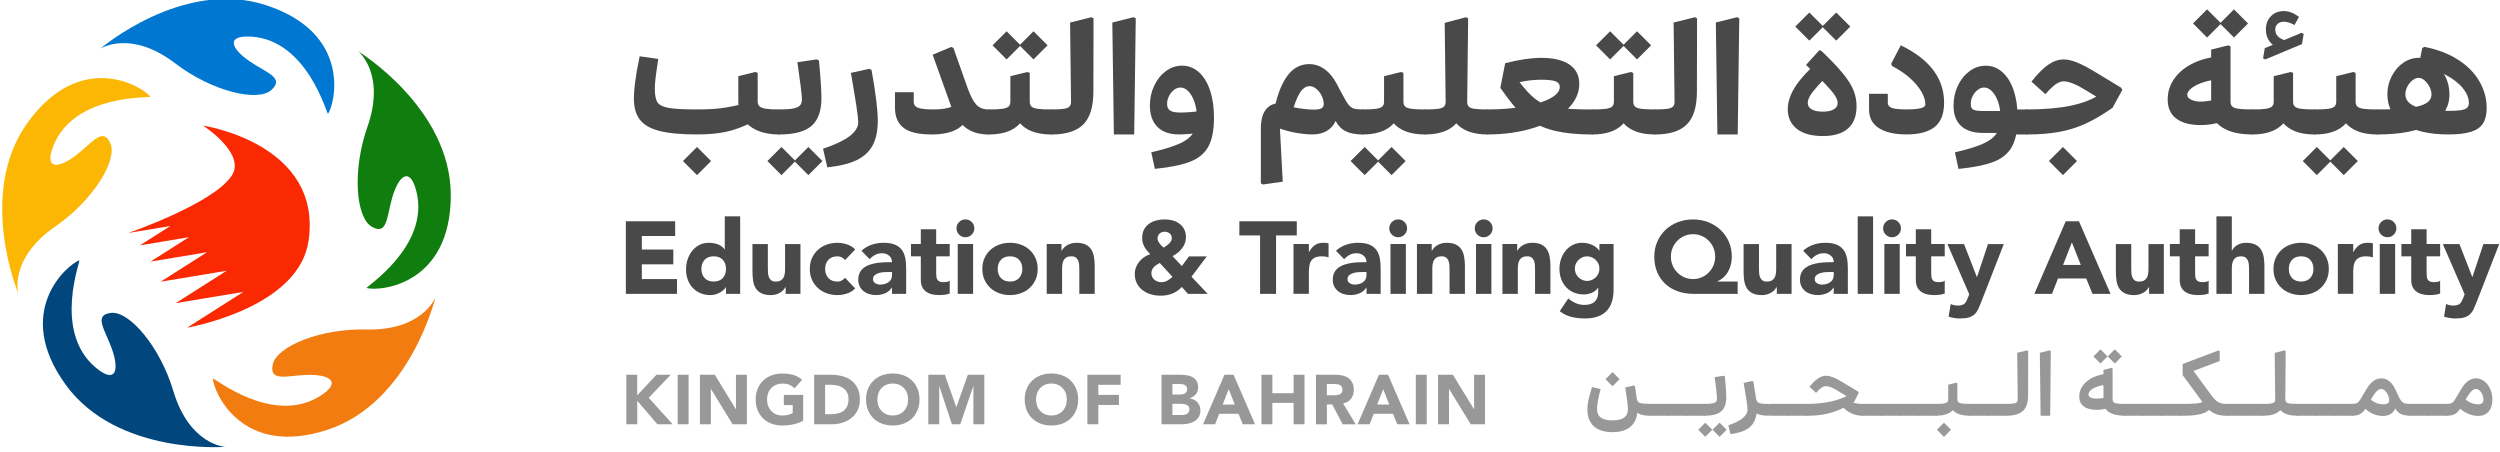 <?xml version="1.0" encoding="UTF-8"?>
<svg id="Layer_1" data-name="Layer 1" xmlns="http://www.w3.org/2000/svg" viewBox="0 0 975.36 176.49">
  <defs>
    <style>
      .cls-1 {
        fill: #0078d1;
      }

      .cls-1, .cls-2, .cls-3, .cls-4, .cls-5, .cls-6, .cls-7, .cls-8 {
        stroke-width: 0px;
      }

      .cls-2 {
        fill: #f37c11;
      }

      .cls-3 {
        fill: #989898;
      }

      .cls-4 {
        fill: #fcb604;
      }

      .cls-5 {
        fill: #fb2901;
      }

      .cls-6 {
        fill: #107d0f;
      }

      .cls-7 {
        fill: #494949;
      }

      .cls-8 {
        fill: #01477d;
      }
    </style>
  </defs>
  <g>
    <path class="cls-7" d="M244.17,86.32h19.24v5.76h-13v5.28h12.28v5.76h-12.28v5.76h13.72v5.76h-19.96v-28.32Z"/>
    <path class="cls-7" d="M288.77,114.65h-5.52v-2.56h-.08c-.24.35-.55.7-.94,1.06-.39.36-.84.69-1.36.98-.52.29-1.09.53-1.72.72-.63.19-1.27.28-1.94.28-1.44,0-2.75-.25-3.92-.74-1.17-.49-2.18-1.19-3.02-2.08-.84-.89-1.49-1.95-1.94-3.18-.45-1.23-.68-2.57-.68-4.04,0-1.36.21-2.66.62-3.9.41-1.24,1-2.34,1.76-3.3.76-.96,1.69-1.73,2.78-2.3,1.09-.57,2.33-.86,3.72-.86,1.25,0,2.42.19,3.5.58s1.97,1.05,2.66,1.98h.08v-12.88h6v30.24ZM283.25,104.92c0-1.47-.42-2.65-1.26-3.56-.84-.91-2.02-1.36-3.54-1.36s-2.7.45-3.54,1.36c-.84.91-1.26,2.09-1.26,3.56s.42,2.65,1.26,3.56c.84.91,2.02,1.36,3.54,1.36s2.7-.45,3.54-1.36c.84-.91,1.26-2.09,1.26-3.56Z"/>
    <path class="cls-7" d="M312.29,114.65h-5.76v-2.64h-.08c-.21.37-.49.75-.82,1.12-.33.37-.74.71-1.22,1-.48.29-1.03.53-1.64.72-.61.19-1.28.28-2,.28-1.52,0-2.75-.23-3.7-.7-.95-.47-1.68-1.11-2.2-1.94-.52-.83-.87-1.8-1.04-2.92-.17-1.12-.26-2.33-.26-3.64v-10.72h6v9.52c0,.56.02,1.14.06,1.74.04.6.16,1.15.36,1.66.2.51.51.92.92,1.24.41.32,1.01.48,1.78.48s1.4-.14,1.88-.42c.48-.28.85-.65,1.1-1.12.25-.47.42-.99.5-1.58s.12-1.2.12-1.84v-9.68h6v19.44Z"/>
    <path class="cls-7" d="M329.69,101.49c-.29-.43-.71-.78-1.24-1.06-.53-.28-1.11-.42-1.72-.42-1.52,0-2.7.45-3.54,1.36-.84.91-1.26,2.09-1.26,3.56s.42,2.65,1.26,3.56c.84.91,2.02,1.36,3.54,1.36.67,0,1.24-.15,1.72-.44.48-.29.89-.64,1.24-1.04l3.96,4.16c-.93.96-2.03,1.63-3.3,2.02-1.27.39-2.47.58-3.62.58-1.49,0-2.9-.24-4.22-.72-1.32-.48-2.47-1.17-3.44-2.06-.97-.89-1.74-1.97-2.3-3.22-.56-1.25-.84-2.65-.84-4.2s.28-2.95.84-4.2c.56-1.25,1.33-2.33,2.3-3.22.97-.89,2.12-1.58,3.44-2.06,1.32-.48,2.73-.72,4.22-.72,1.15,0,2.35.19,3.62.58,1.27.39,2.37,1.06,3.3,2.02l-3.96,4.16Z"/>
    <path class="cls-7" d="M348.01,112.2h-.08c-.67,1.04-1.55,1.79-2.66,2.24-1.11.45-2.27.68-3.5.68-.91,0-1.78-.13-2.62-.38s-1.58-.63-2.22-1.14c-.64-.51-1.15-1.13-1.52-1.88s-.56-1.61-.56-2.6c0-1.12.21-2.07.62-2.84.41-.77.97-1.41,1.68-1.92.71-.51,1.51-.9,2.42-1.18.91-.28,1.85-.49,2.82-.62.97-.13,1.95-.21,2.92-.24.97-.03,1.87-.04,2.7-.04,0-1.07-.38-1.91-1.14-2.54-.76-.63-1.66-.94-2.7-.94s-1.89.21-2.7.62c-.81.41-1.54.98-2.18,1.7l-3.2-3.28c1.12-1.04,2.43-1.82,3.92-2.34,1.49-.52,3.04-.78,4.64-.78,1.76,0,3.21.22,4.34.66,1.13.44,2.04,1.09,2.72,1.94.68.85,1.15,1.9,1.42,3.14.27,1.24.4,2.67.4,4.3v9.88h-5.52v-2.44ZM346.53,106.12c-.45,0-1.02.02-1.7.06-.68.04-1.33.15-1.96.34s-1.16.47-1.6.84c-.44.37-.66.89-.66,1.56,0,.72.31,1.25.92,1.6s1.25.52,1.92.52c.59,0,1.15-.08,1.7-.24.55-.16,1.03-.39,1.46-.68.43-.29.77-.67,1.02-1.12.25-.45.38-.99.38-1.6v-1.28h-1.48Z"/>
    <path class="cls-7" d="M370.53,100h-5.28v6.48c0,.53.03,1.02.08,1.46.05.44.17.82.36,1.14.19.32.47.57.86.74.39.17.9.26,1.54.26.32,0,.74-.03,1.26-.1.52-.07.91-.22,1.18-.46v5c-.67.24-1.36.4-2.08.48-.72.08-1.43.12-2.12.12-1.01,0-1.95-.11-2.8-.32-.85-.21-1.6-.55-2.24-1.02-.64-.47-1.14-1.07-1.5-1.82-.36-.75-.54-1.65-.54-2.72v-9.24h-3.84v-4.8h3.84v-5.76h6v5.76h5.28v4.8Z"/>
    <path class="cls-7" d="M373.17,89.08c0-.96.34-1.78,1.02-2.46s1.5-1.02,2.46-1.02,1.78.34,2.46,1.02c.68.68,1.02,1.5,1.02,2.46s-.34,1.78-1.02,2.46c-.68.68-1.5,1.02-2.46,1.02s-1.78-.34-2.46-1.02c-.68-.68-1.02-1.5-1.02-2.46ZM373.65,95.2h6v19.44h-6v-19.44Z"/>
    <path class="cls-7" d="M383.25,104.92c0-1.55.28-2.95.84-4.2.56-1.25,1.33-2.33,2.3-3.22.97-.89,2.12-1.58,3.44-2.06,1.32-.48,2.73-.72,4.22-.72s2.9.24,4.22.72c1.32.48,2.47,1.17,3.44,2.06.97.89,1.74,1.97,2.3,3.22.56,1.25.84,2.65.84,4.2s-.28,2.95-.84,4.2c-.56,1.25-1.33,2.33-2.3,3.22-.97.89-2.12,1.58-3.44,2.06s-2.73.72-4.22.72-2.9-.24-4.22-.72c-1.32-.48-2.47-1.17-3.44-2.06-.97-.89-1.74-1.97-2.3-3.22-.56-1.25-.84-2.65-.84-4.2ZM389.25,104.92c0,1.47.42,2.65,1.26,3.56.84.91,2.02,1.36,3.54,1.36s2.7-.45,3.54-1.36c.84-.91,1.26-2.09,1.26-3.56s-.42-2.65-1.26-3.56c-.84-.91-2.02-1.36-3.54-1.36s-2.7.45-3.54,1.36c-.84.91-1.26,2.09-1.26,3.56Z"/>
    <path class="cls-7" d="M408.37,95.2h5.76v2.64h.08c.19-.37.45-.75.8-1.12s.76-.71,1.24-1,1.03-.53,1.64-.72c.61-.19,1.28-.28,2-.28,1.52,0,2.75.23,3.68.7.93.47,1.66,1.11,2.18,1.94.52.83.87,1.8,1.06,2.92s.28,2.33.28,3.64v10.72h-6v-9.52c0-.56-.02-1.14-.06-1.74-.04-.6-.16-1.15-.36-1.66s-.51-.92-.92-1.24c-.41-.32-1.01-.48-1.78-.48s-1.4.14-1.88.42c-.48.28-.85.65-1.1,1.12-.25.47-.42.99-.5,1.58-.08.59-.12,1.2-.12,1.84v9.68h-6v-19.44Z"/>
    <path class="cls-7" d="M464.85,107.96l6.32,6.68h-7.72l-2.36-2.68c-1.17,1.2-2.43,2.07-3.78,2.6s-2.86.8-4.54.8c-1.28,0-2.52-.17-3.72-.52-1.2-.35-2.27-.87-3.22-1.58-.95-.71-1.7-1.59-2.26-2.66-.56-1.07-.84-2.31-.84-3.72,0-.91.15-1.77.46-2.58s.73-1.55,1.28-2.22c.55-.67,1.18-1.25,1.9-1.74.72-.49,1.51-.89,2.36-1.18-.45-.51-.87-.99-1.26-1.44s-.72-.93-1-1.44c-.28-.51-.49-1.04-.64-1.6-.15-.56-.22-1.19-.22-1.88,0-1.28.25-2.37.74-3.28.49-.91,1.15-1.65,1.98-2.24.83-.59,1.77-1.01,2.84-1.28,1.07-.27,2.16-.4,3.28-.4s2.13.14,3.12.42,1.86.71,2.62,1.28c.76.57,1.37,1.29,1.82,2.16.45.87.68,1.9.68,3.1,0,.85-.14,1.64-.42,2.36-.28.72-.66,1.39-1.14,2.02-.48.63-1.03,1.19-1.66,1.68-.63.49-1.3.93-2.02,1.3l3.64,3.88,2.76-3.76h6.96l-5.96,7.92ZM452.45,102.57c-.4.24-.79.49-1.18.74-.39.25-.73.53-1.04.84s-.55.66-.74,1.06c-.19.4-.28.87-.28,1.4s.11,1.01.32,1.44c.21.43.49.79.84,1.08.35.29.75.53,1.22.7.47.17.94.26,1.42.26.93,0,1.74-.2,2.42-.6s1.35-.89,2.02-1.48l-5-5.44ZM454.37,90.41c-.77,0-1.43.24-1.96.72-.53.48-.8,1.12-.8,1.92,0,.35.08.69.24,1.02.16.33.35.65.58.96s.48.59.76.86c.28.27.54.51.78.72.32-.19.67-.41,1.04-.66.37-.25.72-.53,1.04-.84s.59-.64.8-1c.21-.36.32-.74.32-1.14,0-.83-.27-1.46-.82-1.9-.55-.44-1.21-.66-1.98-.66Z"/>
    <path class="cls-7" d="M491.61,91.85h-8.08v-5.52h22.4v5.52h-8.08v22.8h-6.24v-22.8Z"/>
    <path class="cls-7" d="M504.65,95.2h6v3.12h.08c.64-1.2,1.4-2.1,2.28-2.7.88-.6,1.99-.9,3.32-.9.35,0,.69.01,1.04.04s.67.08.96.16v5.48c-.43-.13-.85-.23-1.26-.3-.41-.07-.85-.1-1.3-.1-1.15,0-2.05.16-2.72.48-.67.32-1.18.77-1.54,1.34-.36.57-.59,1.26-.7,2.06-.11.8-.16,1.68-.16,2.64v8.12h-6v-19.44Z"/>
    <path class="cls-7" d="M533.13,112.2h-.08c-.67,1.04-1.55,1.79-2.66,2.24-1.11.45-2.27.68-3.5.68-.91,0-1.78-.13-2.62-.38s-1.58-.63-2.22-1.14c-.64-.51-1.15-1.13-1.52-1.88s-.56-1.61-.56-2.6c0-1.12.21-2.07.62-2.84.41-.77.97-1.41,1.68-1.92.71-.51,1.51-.9,2.42-1.18.91-.28,1.85-.49,2.82-.62.97-.13,1.95-.21,2.92-.24.97-.03,1.87-.04,2.7-.04,0-1.07-.38-1.91-1.14-2.54-.76-.63-1.66-.94-2.7-.94s-1.89.21-2.7.62c-.81.41-1.54.98-2.18,1.7l-3.2-3.28c1.12-1.04,2.43-1.82,3.92-2.34,1.49-.52,3.04-.78,4.64-.78,1.76,0,3.21.22,4.34.66,1.13.44,2.04,1.09,2.72,1.94.68.85,1.15,1.9,1.42,3.14.27,1.24.4,2.67.4,4.3v9.88h-5.52v-2.44ZM531.65,106.12c-.45,0-1.02.02-1.7.06-.68.04-1.33.15-1.96.34s-1.16.47-1.6.84c-.44.37-.66.89-.66,1.56,0,.72.31,1.25.92,1.6s1.25.52,1.92.52c.59,0,1.15-.08,1.7-.24.55-.16,1.03-.39,1.46-.68.43-.29.77-.67,1.02-1.12.25-.45.38-.99.38-1.6v-1.28h-1.48Z"/>
    <path class="cls-7" d="M542.01,89.08c0-.96.34-1.78,1.02-2.46s1.5-1.02,2.46-1.02,1.78.34,2.46,1.02c.68.68,1.02,1.5,1.02,2.46s-.34,1.78-1.02,2.46c-.68.68-1.5,1.02-2.46,1.02s-1.78-.34-2.46-1.02c-.68-.68-1.02-1.5-1.02-2.46ZM542.49,95.2h6v19.44h-6v-19.44Z"/>
    <path class="cls-7" d="M552.81,95.2h5.76v2.64h.08c.19-.37.45-.75.8-1.12s.76-.71,1.24-1,1.03-.53,1.64-.72c.61-.19,1.28-.28,2-.28,1.52,0,2.75.23,3.68.7.93.47,1.66,1.11,2.18,1.94.52.83.87,1.8,1.06,2.92s.28,2.33.28,3.64v10.72h-6v-9.52c0-.56-.02-1.14-.06-1.74-.04-.6-.16-1.15-.36-1.66s-.51-.92-.92-1.24c-.41-.32-1.01-.48-1.78-.48s-1.4.14-1.88.42c-.48.28-.85.65-1.1,1.12-.25.47-.42.99-.5,1.58-.08.59-.12,1.2-.12,1.84v9.68h-6v-19.44Z"/>
    <path class="cls-7" d="M575.37,89.08c0-.96.34-1.78,1.02-2.46s1.5-1.02,2.46-1.02,1.78.34,2.46,1.02c.68.68,1.02,1.5,1.02,2.46s-.34,1.78-1.02,2.46c-.68.68-1.5,1.02-2.46,1.02s-1.78-.34-2.46-1.02c-.68-.68-1.02-1.5-1.02-2.46ZM575.85,95.2h6v19.44h-6v-19.44Z"/>
    <path class="cls-7" d="M586.17,95.2h5.76v2.64h.08c.19-.37.45-.75.8-1.12s.76-.71,1.24-1,1.03-.53,1.64-.72c.61-.19,1.28-.28,2-.28,1.52,0,2.75.23,3.68.7.93.47,1.66,1.11,2.18,1.94.52.83.87,1.8,1.06,2.92s.28,2.33.28,3.64v10.72h-6v-9.52c0-.56-.02-1.14-.06-1.74-.04-.6-.16-1.15-.36-1.66s-.51-.92-.92-1.24c-.41-.32-1.01-.48-1.78-.48s-1.4.14-1.88.42c-.48.28-.85.65-1.1,1.12-.25.47-.42.99-.5,1.58-.08.59-.12,1.2-.12,1.84v9.68h-6v-19.44Z"/>
    <path class="cls-7" d="M629.53,113c0,3.68-.93,6.47-2.78,8.38-1.85,1.91-4.67,2.86-8.46,2.86-1.73,0-3.44-.19-5.12-.58s-3.23-1.14-4.64-2.26l3.32-4.96c.93.77,1.91,1.39,2.94,1.84,1.03.45,2.15.68,3.38.68,1.84,0,3.19-.45,4.06-1.34s1.3-2.03,1.3-3.42v-1.88h-.08c-.69.93-1.55,1.59-2.58,1.98-1.03.39-1.99.58-2.9.58-1.44,0-2.75-.25-3.92-.74-1.17-.49-2.18-1.19-3.02-2.08-.84-.89-1.49-1.95-1.94-3.18-.45-1.23-.68-2.57-.68-4.04,0-1.28.21-2.53.62-3.76.41-1.23,1-2.31,1.76-3.24.76-.93,1.69-1.69,2.78-2.26,1.09-.57,2.33-.86,3.72-.86.85,0,1.63.09,2.34.28.71.19,1.34.43,1.9.72.56.29,1.04.62,1.44.98.4.36.72.71.96,1.06h.08v-2.56h5.52v17.8ZM614.41,104.81c0,.64.12,1.25.36,1.82.24.57.58,1.08,1.02,1.52s.95.79,1.52,1.06c.57.27,1.21.4,1.9.4s1.29-.13,1.88-.4c.59-.27,1.1-.62,1.54-1.06.44-.44.78-.95,1.02-1.52.24-.57.36-1.18.36-1.82s-.12-1.25-.36-1.82c-.24-.57-.58-1.08-1.02-1.52-.44-.44-.95-.79-1.54-1.06-.59-.27-1.21-.4-1.88-.4s-1.33.13-1.9.4-1.08.62-1.52,1.06-.78.95-1.02,1.52-.36,1.18-.36,1.82Z"/>
    <path class="cls-7" d="M677.93,114.65h-17.16c-2.21,0-4.26-.33-6.14-.98-1.88-.65-3.5-1.61-4.86-2.86-1.36-1.25-2.43-2.77-3.2-4.56-.77-1.79-1.16-3.83-1.16-6.12,0-2.13.39-4.09,1.18-5.88.79-1.79,1.86-3.32,3.22-4.6,1.36-1.28,2.96-2.27,4.8-2.98,1.84-.71,3.81-1.06,5.92-1.06s4.08.36,5.92,1.08c1.84.72,3.44,1.72,4.8,3,1.36,1.28,2.43,2.81,3.22,4.58.79,1.77,1.18,3.73,1.18,5.86,0,1.01-.11,2-.34,2.96s-.57,1.87-1.02,2.72c-.45.85-1.04,1.62-1.76,2.3-.72.68-1.56,1.23-2.52,1.66v.08h7.92v4.8ZM651.89,100.12c0,1.23.23,2.37.68,3.44s1.07,1.99,1.86,2.78,1.7,1.41,2.74,1.86c1.04.45,2.16.68,3.36.68s2.32-.23,3.36-.68c1.04-.45,1.95-1.07,2.74-1.86.79-.79,1.41-1.71,1.86-2.78.45-1.07.68-2.21.68-3.44s-.23-2.37-.68-3.44c-.45-1.07-1.07-1.99-1.86-2.78-.79-.79-1.7-1.41-2.74-1.86-1.04-.45-2.16-.68-3.36-.68s-2.32.23-3.36.68c-1.04.45-1.95,1.07-2.74,1.86s-1.41,1.71-1.86,2.78-.68,2.21-.68,3.44Z"/>
    <path class="cls-7" d="M698.97,114.65h-5.76v-2.64h-.08c-.21.37-.49.75-.82,1.12-.33.37-.74.71-1.22,1-.48.29-1.03.53-1.64.72-.61.19-1.28.28-2,.28-1.52,0-2.75-.23-3.7-.7-.95-.47-1.68-1.11-2.2-1.94-.52-.83-.87-1.8-1.04-2.92-.17-1.12-.26-2.33-.26-3.64v-10.72h6v9.52c0,.56.02,1.14.06,1.74.04.6.16,1.15.36,1.66.2.51.51.92.92,1.24.41.32,1.01.48,1.78.48s1.4-.14,1.88-.42c.48-.28.85-.65,1.1-1.12.25-.47.42-.99.5-1.58s.12-1.2.12-1.84v-9.68h6v19.44Z"/>
    <path class="cls-7" d="M715.41,112.2h-.08c-.67,1.04-1.55,1.79-2.66,2.24-1.11.45-2.27.68-3.5.68-.91,0-1.78-.13-2.62-.38s-1.58-.63-2.22-1.14c-.64-.51-1.15-1.13-1.52-1.88s-.56-1.61-.56-2.6c0-1.12.21-2.07.62-2.84.41-.77.97-1.41,1.68-1.92.71-.51,1.51-.9,2.42-1.18.91-.28,1.85-.49,2.82-.62.97-.13,1.95-.21,2.92-.24.97-.03,1.87-.04,2.7-.04,0-1.07-.38-1.91-1.14-2.54-.76-.63-1.66-.94-2.7-.94s-1.89.21-2.7.62c-.81.41-1.54.98-2.18,1.7l-3.2-3.28c1.12-1.04,2.43-1.82,3.92-2.34,1.49-.52,3.04-.78,4.64-.78,1.76,0,3.21.22,4.34.66,1.13.44,2.04,1.09,2.72,1.94.68.85,1.15,1.9,1.42,3.14.27,1.24.4,2.67.4,4.3v9.88h-5.52v-2.44ZM713.93,106.12c-.45,0-1.02.02-1.7.06-.68.04-1.33.15-1.96.34s-1.16.47-1.6.84c-.44.37-.66.89-.66,1.56,0,.72.31,1.25.92,1.6s1.25.52,1.92.52c.59,0,1.15-.08,1.7-.24.55-.16,1.03-.39,1.46-.68.43-.29.77-.67,1.02-1.12.25-.45.38-.99.38-1.6v-1.28h-1.48Z"/>
    <path class="cls-7" d="M724.77,84.41h6v30.24h-6v-30.24Z"/>
    <path class="cls-7" d="M734.69,89.08c0-.96.34-1.78,1.02-2.46s1.5-1.02,2.46-1.02,1.78.34,2.46,1.02c.68.68,1.02,1.5,1.02,2.46s-.34,1.78-1.02,2.46c-.68.68-1.5,1.02-2.46,1.02s-1.78-.34-2.46-1.02c-.68-.68-1.02-1.5-1.02-2.46ZM735.17,95.2h6v19.44h-6v-19.44Z"/>
    <path class="cls-7" d="M758.73,100h-5.28v6.48c0,.53.03,1.02.08,1.46.05.44.17.82.36,1.14.19.32.47.57.86.74.39.17.9.26,1.54.26.32,0,.74-.03,1.26-.1.52-.07.91-.22,1.18-.46v5c-.67.24-1.36.4-2.08.48-.72.08-1.43.12-2.12.12-1.01,0-1.95-.11-2.8-.32-.85-.21-1.6-.55-2.24-1.02-.64-.47-1.14-1.07-1.5-1.82-.36-.75-.54-1.65-.54-2.72v-9.24h-3.84v-4.8h3.84v-5.76h6v5.76h5.28v4.8Z"/>
    <path class="cls-7" d="M772.97,117.81c-.4,1.04-.79,1.96-1.16,2.76-.37.8-.85,1.47-1.42,2.02-.57.55-1.3.96-2.18,1.24-.88.28-2.04.42-3.48.42-1.55,0-3.04-.24-4.48-.72l.8-4.92c.91.4,1.84.6,2.8.6.67,0,1.21-.07,1.64-.22s.78-.36,1.06-.64c.28-.28.51-.62.7-1.02s.39-.87.6-1.4l.44-1.12-8.52-19.6h6.48l5,12.84h.08l4.28-12.84h6.16l-8.8,22.6Z"/>
    <path class="cls-7" d="M805.93,86.32h5.16l12.32,28.32h-7.04l-2.44-6h-11l-2.36,6h-6.88l12.24-28.32ZM808.33,94.57l-3.44,8.8h6.92l-3.48-8.8Z"/>
    <path class="cls-7" d="M844.21,114.65h-5.76v-2.64h-.08c-.21.37-.49.75-.82,1.12-.33.37-.74.71-1.22,1-.48.29-1.03.53-1.64.72-.61.19-1.28.28-2,.28-1.52,0-2.75-.23-3.7-.7-.95-.47-1.68-1.11-2.2-1.94-.52-.83-.87-1.8-1.04-2.92-.17-1.12-.26-2.33-.26-3.64v-10.72h6v9.52c0,.56.02,1.14.06,1.74.04.6.16,1.15.36,1.66.2.51.51.92.92,1.24.41.32,1.01.48,1.78.48s1.4-.14,1.88-.42c.48-.28.85-.65,1.1-1.12.25-.47.42-.99.5-1.58s.12-1.2.12-1.84v-9.68h6v19.44Z"/>
    <path class="cls-7" d="M861.69,100h-5.28v6.48c0,.53.03,1.02.08,1.46.05.44.17.82.36,1.14.19.32.47.57.86.74.39.17.9.26,1.54.26.32,0,.74-.03,1.26-.1.52-.07.91-.22,1.18-.46v5c-.67.24-1.36.4-2.08.48-.72.08-1.43.12-2.12.12-1.01,0-1.95-.11-2.8-.32-.85-.21-1.6-.55-2.24-1.02-.64-.47-1.14-1.07-1.5-1.82-.36-.75-.54-1.65-.54-2.72v-9.24h-3.84v-4.8h3.84v-5.76h6v5.76h5.28v4.8Z"/>
    <path class="cls-7" d="M870.73,84.41v13.44h.08c.13-.37.36-.75.68-1.12s.71-.71,1.16-1c.45-.29.99-.53,1.6-.72.61-.19,1.28-.28,2-.28,1.52,0,2.75.23,3.68.7.93.47,1.66,1.11,2.18,1.94.52.83.87,1.8,1.06,2.92s.28,2.33.28,3.64v10.72h-6v-9.52c0-.56-.02-1.14-.06-1.74-.04-.6-.16-1.15-.36-1.66s-.51-.92-.92-1.24c-.41-.32-1.01-.48-1.78-.48s-1.4.14-1.88.42c-.48.28-.85.65-1.1,1.12-.25.47-.42.99-.5,1.58-.08.59-.12,1.2-.12,1.84v9.68h-6v-30.24h6Z"/>
    <path class="cls-7" d="M886.97,104.92c0-1.55.28-2.95.84-4.2.56-1.25,1.33-2.33,2.3-3.22.97-.89,2.12-1.58,3.44-2.06,1.32-.48,2.73-.72,4.22-.72s2.9.24,4.22.72c1.32.48,2.47,1.17,3.44,2.06.97.89,1.74,1.97,2.3,3.22.56,1.25.84,2.65.84,4.2s-.28,2.95-.84,4.2c-.56,1.25-1.33,2.33-2.3,3.22-.97.89-2.12,1.58-3.44,2.06s-2.73.72-4.22.72-2.9-.24-4.22-.72c-1.32-.48-2.47-1.17-3.44-2.06-.97-.89-1.74-1.97-2.3-3.22-.56-1.25-.84-2.65-.84-4.2ZM892.97,104.92c0,1.47.42,2.65,1.26,3.56.84.91,2.02,1.36,3.54,1.36s2.7-.45,3.54-1.36c.84-.91,1.26-2.09,1.26-3.56s-.42-2.65-1.26-3.56c-.84-.91-2.02-1.36-3.54-1.36s-2.7.45-3.54,1.36c-.84.91-1.26,2.09-1.26,3.56Z"/>
    <path class="cls-7" d="M912.09,95.2h6v3.12h.08c.64-1.2,1.4-2.1,2.28-2.7.88-.6,1.99-.9,3.32-.9.35,0,.69.01,1.04.04s.67.08.96.16v5.48c-.43-.13-.85-.23-1.26-.3-.41-.07-.85-.1-1.3-.1-1.15,0-2.05.16-2.72.48-.67.32-1.18.77-1.54,1.34-.36.57-.59,1.26-.7,2.06-.11.8-.16,1.68-.16,2.64v8.12h-6v-19.44Z"/>
    <path class="cls-7" d="M927.97,89.08c0-.96.34-1.78,1.02-2.46s1.5-1.02,2.46-1.02,1.78.34,2.46,1.02c.68.68,1.02,1.5,1.02,2.46s-.34,1.78-1.02,2.46c-.68.68-1.5,1.02-2.46,1.02s-1.78-.34-2.46-1.02c-.68-.68-1.02-1.5-1.02-2.46ZM928.45,95.2h6v19.44h-6v-19.44Z"/>
    <path class="cls-7" d="M952.01,100h-5.28v6.48c0,.53.03,1.02.08,1.46.05.44.17.82.36,1.14.19.32.47.57.86.74.39.17.9.26,1.54.26.32,0,.74-.03,1.26-.1.52-.07.91-.22,1.18-.46v5c-.67.24-1.36.4-2.08.48-.72.08-1.43.12-2.12.12-1.01,0-1.95-.11-2.8-.32-.85-.21-1.6-.55-2.24-1.02-.64-.47-1.14-1.07-1.5-1.82-.36-.75-.54-1.65-.54-2.72v-9.24h-3.84v-4.8h3.84v-5.76h6v5.76h5.28v4.8Z"/>
    <path class="cls-7" d="M966.25,117.81c-.4,1.04-.79,1.96-1.16,2.76-.37.8-.85,1.47-1.42,2.02-.57.55-1.3.96-2.18,1.24-.88.28-2.04.42-3.48.42-1.55,0-3.04-.24-4.48-.72l.8-4.92c.91.4,1.84.6,2.8.6.67,0,1.21-.07,1.64-.22s.78-.36,1.06-.64c.28-.28.51-.62.7-1.02s.39-.87.6-1.4l.44-1.12-8.52-19.6h6.48l5,12.84h.08l4.28-12.84h6.16l-8.8,22.6Z"/>
  </g>
  <g>
    <path class="cls-3" d="M244.35,146.2h4.26v8.03l7.51-8.03h5.57l-8.6,8.98,9.34,10.35h-5.95l-7.86-9.17v9.17h-4.26v-19.33Z"/>
    <path class="cls-3" d="M264.39,146.2h4.26v19.33h-4.26v-19.33Z"/>
    <path class="cls-3" d="M273.07,146.2h5.79l8.22,13.43h.05v-13.43h4.26v19.33h-5.57l-8.44-13.76h-.05v13.76h-4.26v-19.33Z"/>
    <path class="cls-3" d="M313.36,164.16c-1.26.66-2.57,1.13-3.93,1.42-1.37.29-2.76.44-4.18.44-1.51,0-2.9-.24-4.18-.71-1.27-.47-2.38-1.15-3.3-2.03s-1.65-1.95-2.17-3.21c-.52-1.26-.78-2.66-.78-4.2s.26-2.95.78-4.2c.52-1.26,1.24-2.33,2.17-3.21.93-.88,2.03-1.56,3.3-2.03,1.28-.47,2.67-.71,4.18-.71s2.97.19,4.27.56c1.3.37,2.44,1.01,3.43,1.92l-3,3.28c-.58-.6-1.24-1.05-1.96-1.36-.73-.31-1.64-.46-2.73-.46-.91,0-1.73.16-2.47.46s-1.37.74-1.9,1.3c-.53.56-.93,1.21-1.21,1.98-.28.76-.42,1.59-.42,2.48s.14,1.74.42,2.5c.28.76.69,1.41,1.21,1.97.53.55,1.16.99,1.9,1.3s1.56.46,2.47.46,1.73-.1,2.4-.31c.67-.21,1.21-.42,1.61-.64v-3.14h-3.47v-3.93h7.56v10.1Z"/>
    <path class="cls-3" d="M317.65,146.2h6.39c1.55,0,3.02.17,4.41.52s2.61.91,3.64,1.68c1.04.77,1.86,1.78,2.47,3.02.61,1.24.91,2.74.91,4.5,0,1.57-.3,2.94-.89,4.14-.59,1.19-1.39,2.19-2.39,3-1,.81-2.16,1.42-3.47,1.84-1.31.42-2.69.63-4.12.63h-6.96v-19.33ZM321.91,161.6h2.21c.98,0,1.9-.1,2.74-.3s1.58-.53,2.2-1,1.11-1.07,1.46-1.83.53-1.68.53-2.77c0-.95-.18-1.77-.53-2.47-.36-.7-.83-1.28-1.43-1.73-.6-.45-1.3-.8-2.12-1.02s-1.66-.34-2.55-.34h-2.51v11.47Z"/>
    <path class="cls-3" d="M337.88,155.86c0-1.55.26-2.95.78-4.2.52-1.26,1.24-2.33,2.17-3.21.93-.88,2.03-1.56,3.3-2.03,1.28-.47,2.67-.71,4.18-.71s2.9.24,4.18.71c1.27.47,2.38,1.15,3.3,2.03.93.88,1.65,1.95,2.17,3.21s.78,2.66.78,4.2-.26,2.95-.78,4.2-1.24,2.33-2.17,3.21-2.03,1.56-3.3,2.03c-1.28.47-2.67.71-4.18.71s-2.9-.24-4.18-.71c-1.27-.47-2.38-1.15-3.3-2.03s-1.65-1.95-2.17-3.21c-.52-1.26-.78-2.66-.78-4.2ZM342.3,155.86c0,.91.14,1.74.42,2.5.28.76.69,1.41,1.21,1.97.53.55,1.16.99,1.9,1.3s1.56.46,2.47.46,1.73-.15,2.47-.46,1.37-.74,1.9-1.3c.53-.55.93-1.21,1.21-1.97.28-.75.42-1.59.42-2.5s-.14-1.72-.42-2.48c-.28-.76-.69-1.42-1.21-1.98-.53-.55-1.16-.99-1.9-1.3s-1.56-.46-2.47-.46-1.73.16-2.47.46-1.37.74-1.9,1.3c-.53.56-.93,1.21-1.21,1.98-.28.76-.42,1.59-.42,2.48Z"/>
    <path class="cls-3" d="M362.18,146.2h6.44l4.45,12.61h.05l4.48-12.61h6.42v19.33h-4.26v-14.82h-.05l-5.08,14.82h-3.25l-4.89-14.82h-.05v14.82h-4.26v-19.33Z"/>
    <path class="cls-3" d="M399.78,155.86c0-1.55.26-2.95.78-4.2.52-1.26,1.24-2.33,2.17-3.21.93-.88,2.03-1.56,3.3-2.03,1.28-.47,2.67-.71,4.18-.71s2.9.24,4.18.71c1.27.47,2.38,1.15,3.3,2.03.93.88,1.65,1.95,2.17,3.21s.78,2.66.78,4.2-.26,2.95-.78,4.2-1.24,2.33-2.17,3.21-2.03,1.56-3.3,2.03c-1.28.47-2.67.71-4.18.71s-2.9-.24-4.18-.71c-1.27-.47-2.38-1.15-3.3-2.03s-1.65-1.95-2.17-3.21c-.52-1.26-.78-2.66-.78-4.2ZM404.2,155.86c0,.91.14,1.74.42,2.5.28.76.69,1.41,1.21,1.97.53.55,1.16.99,1.9,1.3s1.56.46,2.47.46,1.73-.15,2.47-.46,1.37-.74,1.9-1.3c.53-.55.93-1.21,1.21-1.97.28-.75.42-1.59.42-2.5s-.14-1.72-.42-2.48c-.28-.76-.69-1.42-1.21-1.98-.53-.55-1.16-.99-1.9-1.3s-1.56-.46-2.47-.46-1.73.16-2.47.46-1.37.74-1.9,1.3c-.53.56-.93,1.21-1.21,1.98-.28.76-.42,1.59-.42,2.48Z"/>
    <path class="cls-3" d="M424.24,146.2h12.97v3.93h-8.71v3.93h8.05v3.93h-8.05v7.53h-4.26v-19.33Z"/>
    <path class="cls-3" d="M453.14,146.2h7.21c.84,0,1.68.06,2.53.18.85.12,1.61.35,2.28.71.67.35,1.22.85,1.64,1.49.42.64.63,1.48.63,2.54s-.3,2-.91,2.72c-.61.72-1.42,1.23-2.42,1.54v.05c.64.09,1.21.27,1.73.53.52.26.96.6,1.34,1.01.37.41.66.89.86,1.43.2.55.3,1.13.3,1.75,0,1.02-.22,1.87-.65,2.55-.44.68-1,1.23-1.69,1.65-.69.42-1.47.72-2.33.9s-1.72.27-2.58.27h-7.92v-19.33ZM457.4,153.92h3.09c.33,0,.65-.04.97-.11.32-.07.61-.19.86-.35s.46-.38.62-.66c.15-.27.23-.6.23-.98s-.09-.73-.26-1c-.17-.26-.4-.47-.67-.61-.27-.15-.58-.25-.93-.31s-.68-.1-1.01-.1h-2.89v4.12ZM457.4,161.92h3.82c.33,0,.66-.04,1-.11.34-.07.64-.2.91-.38.27-.18.5-.42.67-.71.17-.29.26-.65.26-1.06,0-.46-.12-.82-.34-1.11-.23-.28-.51-.5-.86-.64s-.72-.25-1.12-.3c-.4-.05-.78-.08-1.12-.08h-3.22v4.4Z"/>
    <path class="cls-3" d="M477.73,146.2h3.52l8.41,19.33h-4.8l-1.67-4.09h-7.51l-1.61,4.09h-4.7l8.35-19.33ZM479.37,151.82l-2.35,6.01h4.72l-2.38-6.01Z"/>
    <path class="cls-3" d="M492.15,146.2h4.26v7.21h8.27v-7.21h4.26v19.33h-4.26v-8.35h-8.27v8.35h-4.26v-19.33Z"/>
    <path class="cls-3" d="M513.41,146.2h7.48c.98,0,1.92.1,2.8.29.88.19,1.66.51,2.32.96s1.19,1.05,1.58,1.8c.39.76.59,1.7.59,2.83,0,1.37-.36,2.53-1.06,3.48-.71.96-1.75,1.56-3.11,1.82l4.91,8.16h-5.1l-4.04-7.73h-2.1v7.73h-4.26v-19.33ZM517.67,154.2h2.51c.38,0,.79-.01,1.21-.04.43-.03.81-.11,1.16-.25.35-.14.63-.35.86-.64.23-.29.34-.7.34-1.23,0-.49-.1-.88-.3-1.17-.2-.29-.46-.51-.76-.67-.31-.15-.67-.26-1.07-.31s-.79-.08-1.17-.08h-2.78v4.4Z"/>
    <path class="cls-3" d="M538.01,146.2h3.52l8.41,19.33h-4.8l-1.67-4.09h-7.51l-1.61,4.09h-4.7l8.35-19.33ZM539.65,151.82l-2.35,6.01h4.72l-2.38-6.01Z"/>
    <path class="cls-3" d="M552.37,146.2h4.26v19.33h-4.26v-19.33Z"/>
    <path class="cls-3" d="M561.05,146.2h5.79l8.22,13.43h.05v-13.43h4.26v19.33h-5.57l-8.44-13.76h-.05v13.76h-4.26v-19.33Z"/>
  </g>
  <g>
    <path class="cls-7" d="M257.24,51.08c-3.54-.92-6.08-2.39-7.62-4.42-1.55-2.03-2.32-4.8-2.32-8.3,0-1.71.17-3.89.52-6.56.34-2.66.92-5.95,1.74-9.85l7.26,1.04c-.57,3.78-.94,6.38-1.1,7.81-.16,1.42-.24,2.75-.24,3.96,0,2.44.36,4.18,1.07,5.22s2.18,1.75,4.39,2.13c2.22.39,5.89.58,11.01.58,3.66,0,6.73-.15,9.21-.46,2.48-.3,5.29-.84,8.42-1.62l3.78,7.14c-3.62,1.79-7.01,3.02-10.16,3.69s-6.9,1.01-11.25,1.01c-6.26,0-11.16-.46-14.7-1.37ZM266.45,62.83l5.49-5.49,5.49,5.49-5.49,5.49-5.49-5.49ZM292.35,49.04c-2.87-2.28-4.3-5.41-4.3-9.39v-9.94l6.71-1.65.85.43v11.16c0,.81.26,1.44.79,1.89.53.45,1.39.75,2.59.92,1.2.16,2.88.24,5.03.24l1.34.61v8.54l-1.34.61c-4.92,0-8.81-1.14-11.68-3.42Z"/>
    <path class="cls-7" d="M299.39,62.83l5.49-5.49,5.49,5.49-5.49,5.49-5.49-5.49ZM302.69,51.85v-8.54l1.34-.61c2.36,0,4.17-.12,5.43-.37s2.14-.64,2.65-1.19.76-1.35.76-2.41c0-1.46-.59-6.28-1.77-14.46l7.56-1.1.85.43c.33,3.42.57,6.4.73,8.94.16,2.54.24,4.44.24,5.7,0,5-1.28,8.62-3.84,10.86-2.56,2.24-6.77,3.36-12.63,3.36l-1.34-.61ZM309.89,62.83l5.49-5.49,5.49,5.49-5.49,5.49-5.49-5.49Z"/>
    <path class="cls-7" d="M331.45,53.13c2.26-1.71,3.39-3.54,3.39-5.49s-.96-8.28-2.87-19.21l7.2-1.59.85.43c1.63,8.99,2.44,15.6,2.44,19.83,0,3.9-.66,7.1-1.98,9.58-1.32,2.48-3.41,4.41-6.25,5.79-2.85,1.38-6.67,2.32-11.47,2.81l-1.65-7.26c4.64-1.55,8.08-3.17,10.34-4.88Z"/>
    <path class="cls-7" d="M352.59,49.92c-2.28-1.69-3.42-4.34-3.42-7.96v-5.98h7.32v3.66c0,.77.22,1.37.67,1.8s1.21.74,2.29.95c1.08.2,2.59.31,4.54.31,3.46,0,5.92-.39,7.38-1.16,1.46-.77,2.4-2.07,2.81-3.9l4.39,5.55c-.73,3.09-2.33,5.41-4.79,6.95-2.46,1.55-5.93,2.32-10.4,2.32-4.92,0-8.52-.84-10.8-2.53ZM376.44,49.56c-2.36-1.93-4.35-5.19-5.98-9.79l-6.59-18.42,7.26-3.05.85.43,5.55,15.68c1.1,3.05,2.23,5.2,3.39,6.44,1.16,1.24,2.78,1.86,4.85,1.86l1.34.61v8.54l-1.34.61c-3.86,0-6.97-.97-9.33-2.9Z"/>
    <path class="cls-7" d="M384.43,51.85v-8.54l1.34-.61c2.32,0,4.07-.08,5.25-.24,1.18-.16,2-.46,2.47-.88.47-.43.7-1.07.7-1.92v-9.94l6.71-1.65.85.43v11.16c0,.85.23,1.5.7,1.92.47.43,1.29.72,2.47.88,1.18.16,2.93.24,5.25.24l1.34.61v8.54l-1.34.61c-4.88,0-8.61-1.12-11.19-3.36-2.58-2.24-3.87-5.39-3.87-9.46h5.73c0,4.07-1.29,7.22-3.87,9.46-2.58,2.24-6.31,3.36-11.19,3.36l-1.34-.61ZM387.23,17.69l5.49-5.49,5.49,5.49-5.49,5.49-5.49-5.49ZM397.73,17.69l5.49-5.49,5.49,5.49-5.49,5.49-5.49-5.49Z"/>
    <path class="cls-7" d="M408.83,51.85v-8.54l1.34-.61c2.16,0,3.77-.08,4.85-.24,1.08-.16,1.82-.46,2.23-.88.41-.43.61-1.07.61-1.92l-.37-30.87,8.3-2.07.85.43-.06,28.61c0,5.86-1.3,10.11-3.9,12.75s-6.77,3.96-12.5,3.96l-1.34-.61Z"/>
    <path class="cls-7" d="M433.96,8.78l8.3-2.07.85.43-.61,45.32h-7.93l-.61-43.68Z"/>
    <path class="cls-7" d="M460.07,56.09c2.52-1.12,4.3-2.47,5.34-4.06,1.04-1.59,1.56-3.64,1.56-6.16,0-2.11-.3-4.07-.88-5.86-.59-1.79-1.37-3.21-2.35-4.27s-2.03-1.59-3.17-1.59c-.9,0-1.74.3-2.53.92-.79.61-1.44,1.4-1.95,2.38-.51.98-.76,2.01-.76,3.11,0,1.18.39,2.03,1.16,2.56.77.53,2.13.79,4.09.79,1.14,0,2.55-.07,4.24-.21,1.69-.14,2.96-.29,3.81-.46v8.54c-1.1.16-2.55.32-4.36.46-1.81.14-3.24.21-4.3.21-3.66,0-6.47-.99-8.42-2.96-1.95-1.97-2.93-4.75-2.93-8.33,0-2.76.56-5.34,1.68-7.72,1.12-2.38,2.64-4.28,4.57-5.7,1.93-1.42,4.04-2.13,6.31-2.13,2.44,0,4.61.83,6.5,2.5,1.89,1.67,3.35,4.03,4.39,7.08,1.04,3.05,1.56,6.61,1.56,10.68,0,4.84-.72,8.59-2.17,11.25-1.44,2.66-3.78,4.64-7.02,5.92-3.23,1.28-7.86,2.23-13.88,2.84l-1.4-6.47c4.76-1.1,8.4-2.21,10.92-3.33Z"/>
    <path class="cls-7" d="M491.91,71.55v-21.41c0-3.21.64-5.66,1.92-7.35,1.28-1.69,3.12-2.53,5.52-2.53,2.32.89,4.68,1.54,7.08,1.92,2.4.39,4.51.58,6.34.58,1.22,0,2.13-.16,2.75-.49.61-.33.92-.89.92-1.71,0-1.02-.27-2.07-.79-3.17-.53-1.1-1.22-2-2.07-2.71-.85-.71-1.73-1.07-2.62-1.07-1.42,0-2.68.84-3.78,2.53-1.1,1.69-2.2,4.5-3.29,8.45l-6.65-2.44c1.26-5.69,3-9.97,5.21-12.84,2.22-2.87,4.99-4.3,8.33-4.3,2.11,0,4.09.64,5.92,1.92,1.83,1.28,3.39,3.14,4.7,5.58l2.44,4.58c.93,1.79,1.7,3.05,2.29,3.78.59.73,1.26,1.22,2.01,1.46.75.24,1.9.37,3.45.37l1.34.61v8.54l-1.34.61c-2.64,0-4.81-.41-6.5-1.22-1.69-.81-3.02-2.15-4-4.03-.81,1.75-2,3.06-3.57,3.93-1.57.88-3.35,1.31-5.34,1.31-2.36,0-4.97-.29-7.84-.88-2.87-.59-5.76-1.56-8.69-2.9l3.35-5,1.46,27.21-7.69,1.1-.85-.43Z"/>
    <path class="cls-7" d="M526.92,62.83l5.49-5.49,5.49,5.49-5.49,5.49-5.49-5.49ZM530.22,51.85v-8.54l1.34-.61c2.32,0,4.07-.08,5.25-.24,1.18-.16,2-.46,2.47-.88.47-.43.7-1.07.7-1.92v-9.94l6.71-1.65.85.43v11.16c0,.85.23,1.5.7,1.92.47.43,1.29.72,2.47.88,1.18.16,2.93.24,5.25.24l1.34.61v8.54l-1.34.61c-4.88,0-8.61-1.12-11.19-3.36-2.58-2.24-3.87-5.39-3.87-9.46h5.73c0,4.07-1.29,7.22-3.87,9.46-2.58,2.24-6.31,3.36-11.19,3.36l-1.34-.61ZM537.42,62.83l5.49-5.49,5.49,5.49-5.49,5.49-5.49-5.49Z"/>
    <path class="cls-7" d="M554.62,51.85v-8.54l1.34-.61c2.28,0,3.97-.08,5.09-.24,1.12-.16,1.89-.46,2.32-.88.43-.43.64-1.07.64-1.92l-.37-30.74,8.3-2.2.85.43-.37,32.51c0,.85.2,1.5.61,1.92.41.43,1.16.72,2.26.88,1.1.16,2.79.24,5.06.24l1.34.61v8.54l-1.34.61c-4.88,0-8.61-1.12-11.19-3.36-2.58-2.24-3.87-5.39-3.87-9.46h5.73c0,4.07-1.29,7.22-3.87,9.46-2.58,2.24-6.31,3.36-11.19,3.36l-1.34-.61Z"/>
    <path class="cls-7" d="M579.02,51.85v-8.54l1.34-.61c5.25,0,10.02-.39,14.33-1.16s7.7-1.83,10.16-3.17c2.46-1.34,3.69-2.83,3.69-4.45,0-1.06-.56-1.79-1.68-2.2-1.12-.41-2.94-.61-5.46-.61-2.07,0-4.15.16-6.22.49-2.07.33-4.84.92-8.3,1.77l2.44-5.73,4.82,6.04c2.16,2.68,4.21,4.64,6.16,5.86,1.95,1.22,4.46,2.05,7.53,2.5,3.07.45,7.53.67,13.39.67l1.34.61v8.54l-1.34.61c-5.61,0-10.39-.46-14.33-1.37-3.95-.92-7.39-2.39-10.34-4.42-2.95-2.03-5.7-4.82-8.27-8.36l-2.93-4.03,1.89-9.64c2.72-.69,5.26-1.21,7.59-1.56,2.34-.34,4.52-.52,6.56-.52,4.72,0,8.36.88,10.92,2.62,2.56,1.75,3.84,4.25,3.84,7.5,0,3.66-1.57,7-4.7,10-3.13,3.01-7.42,5.39-12.87,7.14-5.45,1.75-11.53,2.62-18.24,2.62l-1.34-.61Z"/>
    <path class="cls-7" d="M619.89,51.85v-8.54l1.34-.61c2.32,0,4.07-.08,5.25-.24,1.18-.16,2-.46,2.47-.88.47-.43.7-1.07.7-1.92v-9.94l6.71-1.65.85.43v11.16c0,.85.23,1.5.7,1.92.47.43,1.29.72,2.47.88,1.18.16,2.93.24,5.25.24l1.34.61v8.54l-1.34.61c-4.88,0-8.61-1.12-11.19-3.36-2.58-2.24-3.87-5.39-3.87-9.46h5.73c0,4.07-1.29,7.22-3.87,9.46-2.58,2.24-6.31,3.36-11.19,3.36l-1.34-.61ZM622.69,17.69l5.49-5.49,5.49,5.49-5.49,5.49-5.49-5.49ZM633.19,17.69l5.49-5.49,5.49,5.49-5.49,5.49-5.49-5.49Z"/>
    <path class="cls-7" d="M644.29,51.85v-8.54l1.34-.61c2.16,0,3.77-.08,4.85-.24,1.08-.16,1.82-.46,2.23-.88.41-.43.61-1.07.61-1.92l-.37-30.87,8.3-2.07.85.43-.06,28.61c0,5.86-1.3,10.11-3.9,12.75s-6.77,3.96-12.5,3.96l-1.34-.61Z"/>
    <path class="cls-7" d="M669.42,8.78l8.3-2.07.85.43-.61,45.32h-7.93l-.61-43.68Z"/>
    <path class="cls-7" d="M701.02,50.26c-2.36-1.87-3.54-4.41-3.54-7.62,0-3.01,1.09-6.12,3.26-9.33,2.18-3.21,5.42-6.63,9.73-10.25l4.27,4.58c-2.64,2.72-4.59,4.79-5.83,6.19-1.24,1.4-2.16,2.6-2.75,3.6-.59,1-.88,1.92-.88,2.78,0,1.06.52,1.88,1.56,2.47,1.04.59,2.47.88,4.3.88s3.25-.29,4.27-.88c1.02-.59,1.53-1.41,1.53-2.47,0-.89-.35-1.87-1.04-2.93-.69-1.06-1.86-2.46-3.51-4.21-1.65-1.75-4.24-4.33-7.78-7.75l5.25-5.79.85.43c3.58,3.42,6.34,6.32,8.3,8.72,1.95,2.4,3.33,4.58,4.12,6.56s1.19,4.04,1.19,6.19c0,3.86-1.12,6.77-3.36,8.72s-5.51,2.93-9.82,2.93-7.77-.93-10.13-2.81ZM700.41,10.37l5.49-5.49,5.49,5.49-5.49,5.49-5.49-5.49ZM710.9,10.37l5.49-5.49,5.49,5.49-5.49,5.49-5.49-5.49Z"/>
    <path class="cls-7" d="M733.07,50.02c-2.58-1.63-3.87-4.07-3.87-7.32v-6.1h7.32v3.48c0,.65.24,1.17.73,1.55.49.39,1.26.66,2.32.82,1.06.16,2.48.24,4.27.24,1.67,0,3.04-.07,4.12-.21,1.08-.14,1.88-.36,2.41-.64.53-.28.79-.67.79-1.16,0-1.5-.51-3.14-1.53-4.91-1.02-1.77-2.5-3.53-4.45-5.28-1.95-1.75-4.27-3.31-6.95-4.7l-.43-.85,3.78-7.26c5.65,2.73,9.88,5.96,12.69,9.7,2.81,3.74,4.21,7.97,4.21,12.69,0,4.35-1.22,7.5-3.66,9.45-2.44,1.95-6.1,2.93-10.98,2.93-4.6,0-8.18-.81-10.77-2.44Z"/>
    <path class="cls-7" d="M773.61,56.09c2.52-1.12,4.3-2.47,5.34-4.06,1.04-1.59,1.56-3.64,1.56-6.16,0-2.11-.3-4.07-.88-5.86-.59-1.79-1.37-3.21-2.35-4.27s-2.03-1.59-3.17-1.59c-.9,0-1.74.3-2.53.92-.79.61-1.44,1.4-1.95,2.38-.51.98-.76,2.01-.76,3.11,0,1.18.37,1.93,1.1,2.26.73.33,2.11.49,4.15.49h8.84l2.07-.61h5.79l1.34.61v8.54l-1.34.61h-5.79l-2.07-.61h-9.46c-3.62,0-6.42-.9-8.39-2.71-1.97-1.81-2.96-4.46-2.96-7.96,0-2.76.56-5.34,1.68-7.72,1.12-2.38,2.64-4.28,4.57-5.7,1.93-1.42,4.04-2.13,6.31-2.13,2.44,0,4.61.83,6.5,2.5,1.89,1.67,3.35,4.03,4.39,7.08,1.04,3.05,1.56,6.61,1.56,10.68,0,4.84-.72,8.59-2.17,11.25-1.44,2.66-3.78,4.64-7.02,5.92-3.23,1.28-7.86,2.23-13.88,2.84l-1.4-6.47c4.76-1.1,8.4-2.21,10.92-3.33Z"/>
    <path class="cls-7" d="M789.47,51.85v-8.54l1.34-.61c6.67,0,12.35-.49,17.05-1.46,4.7-.98,8.57-2.48,11.62-4.51l2.07,3.23-8.3-5.06c-1.63-1.02-3.15-1.8-4.58-2.35-1.42-.55-2.6-.82-3.54-.82s-2,.38-3.08,1.13c-1.08.75-2.43,2.04-4.06,3.87l-5.43-4.88c2.36-3.01,4.53-5.21,6.53-6.59,1.99-1.38,4-2.07,6.04-2.07,1.46,0,3.13.37,5,1.1,1.87.73,4.19,1.93,6.95,3.6l10.49,6.34.43.85-3.78,6.95c-3.82,2.68-7.37,4.77-10.64,6.25-3.27,1.49-6.71,2.55-10.31,3.2-3.6.65-7.76.98-12.47.98l-1.34-.61ZM799.35,62.83l5.49-5.49,5.49,5.49-5.49,5.49-5.49-5.49Z"/>
    <path class="cls-7" d="M849.06,46.27c-2.24-1.69-3.35-4.18-3.35-7.47,0-3.09.92-5.89,2.78-8.39,1.85-2.5,4.4-4.49,7.66-5.98,3.25-1.48,6.87-2.31,10.86-2.47v8.97c-2.16,0-4.3.3-6.43.88-2.14.59-3.87,1.36-5.22,2.32-1.34.96-2.01,1.92-2.01,2.9,0,.77.52,1.4,1.55,1.89,1.04.49,2.27.73,3.69.73.98,0,2.22-.12,3.72-.37,1.5-.24,3.07-.57,4.7-.98v9.15c-1.38.45-2.77.78-4.15,1.01-1.38.22-2.81.34-4.27.34-4.11,0-7.28-.84-9.52-2.53ZM855.59,9.15l5.49-5.49,5.49,5.49-5.49,5.49-5.49-5.49ZM866.91,49.68c-2.83-1.85-4.24-4.38-4.24-7.59v-22.75l6.71-1.65.85.43v21.53c0,.85.23,1.5.7,1.92s1.29.72,2.47.88c1.18.16,2.93.24,5.25.24l1.34.61v8.54l-1.34.61c-5,0-8.92-.92-11.74-2.78ZM866.08,9.15l5.49-5.49,5.49,5.49-5.49,5.49-5.49-5.49Z"/>
    <path class="cls-7" d="M877.31,51.85v-8.54l1.34-.61c2.32,0,4.07-.08,5.25-.24,1.18-.16,2-.46,2.47-.88.47-.43.7-1.07.7-1.92v-9.94l6.71-1.65.85.43v11.16c0,.85.23,1.5.7,1.92.47.43,1.29.72,2.47.88,1.18.16,2.93.24,5.25.24l1.34.61v8.54l-1.34.61c-4.88,0-8.61-1.12-11.19-3.36-2.58-2.24-3.87-5.39-3.87-9.46h5.73c0,4.07-1.29,7.22-3.87,9.46-2.58,2.24-6.31,3.36-11.19,3.36l-1.34-.61ZM882.92,22.75l.67-3.96,14.33-5.98.85.43-.67,3.97-14.33,5.98-.85-.43ZM885.45,16.16c-.96-1.3-1.43-2.83-1.43-4.58,0-2.16.65-3.9,1.95-5.25,1.3-1.34,2.99-2.01,5.06-2.01.98,0,1.92.17,2.84.52s1.94.92,3.08,1.74l-1.77,3.17c-1.59-.85-2.97-1.28-4.15-1.28-1.02,0-1.83.29-2.44.85-.61.57-.92,1.32-.92,2.26,0,1.26.54,2.3,1.62,3.11,1.08.81,2.45,1.22,4.12,1.22l-3.84,3.17c-1.79-.65-3.16-1.63-4.12-2.93Z"/>
    <path class="cls-7" d="M898.41,62.83l5.49-5.49,5.49,5.49-5.49,5.49-5.49-5.49ZM901.71,51.85v-8.54l1.34-.61c2.32,0,4.07-.08,5.25-.24,1.18-.16,2-.46,2.47-.88.47-.43.7-1.07.7-1.92v-9.94l6.71-1.65.85.43v11.16c0,.85.23,1.5.7,1.92.47.43,1.29.72,2.47.88,1.18.16,2.93.24,5.25.24l1.34.61v8.54l-1.34.61c-4.88,0-8.61-1.12-11.19-3.36-2.58-2.24-3.87-5.39-3.87-9.46h5.73c0,4.07-1.29,7.22-3.87,9.46-2.58,2.24-6.31,3.36-11.19,3.36l-1.34-.61ZM908.91,62.83l5.49-5.49,5.49,5.49-5.49,5.49-5.49-5.49Z"/>
    <path class="cls-7" d="M937.67,48.34c-4.17-2.74-6.25-6.6-6.25-11.56,0-2.52.57-4.88,1.71-7.08,1.14-2.2,2.64-3.93,4.51-5.22s3.86-1.92,5.98-1.92,4.16.66,6.01,1.98c1.85,1.32,3.31,3.07,4.39,5.25,1.08,2.18,1.62,4.5,1.62,6.99,0,5.04-2.43,8.92-7.29,11.62-4.86,2.71-11.82,4.06-20.89,4.06l-1.34-.61v-8.54l1.34-.61c5.29,0,9.46-.19,12.5-.58,3.05-.39,5.26-1.01,6.62-1.86,1.36-.85,2.04-2.01,2.04-3.48,0-.94-.25-1.9-.76-2.9-.51-1-1.15-1.83-1.92-2.5-.77-.67-1.55-1.01-2.32-1.01-.81,0-1.62.32-2.41.95-.79.63-1.46,1.44-1.98,2.44-.53,1-.79,2-.79,3.02,0,2.2,1.37,3.82,4.12,4.88s6.96,1.59,12.66,1.59c2.16,0,3.79-.09,4.91-.27,1.12-.18,1.91-.49,2.38-.92.47-.43.7-1.07.7-1.92,0-1.91-.81-3.85-2.44-5.83-1.63-1.97-3.93-3.73-6.92-5.28-2.99-1.55-6.4-2.66-10.22-3.36l1.4-6.95.85-.43c5.04.98,9.39,2.63,13.05,4.97,3.66,2.34,6.45,5.14,8.36,8.42,1.91,3.27,2.87,6.78,2.87,10.52,0,2.52-.49,4.52-1.46,6.01-.98,1.48-2.55,2.56-4.73,3.23-2.18.67-5.09,1.01-8.75,1.01-7.52,0-13.37-1.37-17.54-4.12Z"/>
  </g>
  <g>
    <path class="cls-3" d="M623.81,167.63c-1.46-.68-2.58-1.68-3.35-3.01-.77-1.33-1.16-2.94-1.16-4.85,0-1.02.13-2.18.39-3.47.26-1.29.73-3.06,1.41-5.3l3.37.82c-.45,1.66-.8,3.16-1.04,4.5-.24,1.35-.36,2.42-.36,3.21,0,1.52.49,2.65,1.48,3.38.99.74,2.51,1.1,4.57,1.1s3.58-.37,4.56-1.1c.97-.74,1.46-1.86,1.46-3.38,0-.59-.1-1.65-.31-3.2l-.75-5.17,3.37-.75.44.24.68,4.79c.09.59.28,1.03.56,1.33.28.29.75.5,1.41.61.66.11,1.61.17,2.86.17l.75.34v3.94l-.75.34c-1.54,0-2.79-.21-3.74-.65s-1.43-1.02-1.43-1.77l.65-.24c0,1.95-.37,3.6-1.12,4.96-.75,1.36-1.85,2.39-3.3,3.09-1.45.7-3.23,1.05-5.34,1.05s-3.86-.34-5.32-1.02ZM626.37,147.94l2.75-2.79,2.75,2.79-2.75,2.75-2.75-2.75Z"/>
    <path class="cls-3" d="M642.66,161.85v-3.94l.75-.34h7.21l.75.34v3.94l-.75.34h-7.21l-.75-.34Z"/>
    <path class="cls-3" d="M649.87,161.85v-3.94l.75-.34h7.21l.75.34v3.94l-.75.34h-7.21l-.75-.34Z"/>
    <path class="cls-3" d="M657.08,161.85v-3.94l.75-.34h7.21l.75.34v3.94l-.75.34h-7.21l-.75-.34Z"/>
    <path class="cls-3" d="M662.55,167.66l2.75-2.75,2.75,2.75-2.75,2.75-2.75-2.75ZM664.28,161.85v-3.94l.75-.34c1.34,0,2.35-.06,3.04-.19s1.17-.35,1.43-.66.39-.79.39-1.43c0-.82-.31-3.54-.92-8.16l3.54-.54.44.24c.18,1.75.32,3.37.41,4.86.09,1.5.14,2.6.14,3.3,0,2.54-.66,4.38-1.99,5.51-1.33,1.13-3.48,1.7-6.48,1.7l-.75-.34ZM668.13,167.66l2.75-2.75,2.75,2.75-2.75,2.75-2.75-2.75Z"/>
    <path class="cls-3" d="M679.92,163.11c1.25-1.02,1.87-2.13,1.87-3.33s-.51-4.67-1.53-10.4l3.37-.75.44.24,1.05,6.6c.09.59.28,1.03.56,1.33.28.29.74.5,1.38.61.63.11,1.59.17,2.86.17l.75.34v3.94l-.75.34c-1.18,0-2.25-.12-3.21-.36-.96-.24-1.72-.56-2.28-.97-.56-.41-.83-.87-.83-1.39h1.8c0,2.04-.35,3.73-1.05,5.07-.7,1.34-1.8,2.4-3.3,3.18s-3.47,1.32-5.92,1.62l-.82-3.43c2.49-.84,4.36-1.77,5.61-2.79Z"/>
    <path class="cls-3" d="M689.85,161.85v-3.94l.75-.34h7.21l.75.34v3.94l-.75.34h-7.21l-.75-.34Z"/>
    <path class="cls-3" d="M697.06,161.85v-3.94l.75-.34h7.21l.75.34v3.94l-.75.34h-7.21l-.75-.34Z"/>
    <path class="cls-3" d="M704.27,161.85v-3.94l.75-.34c3.31,0,6.33-.29,9.06-.87,2.73-.58,5.11-1.44,7.12-2.6l1.16,1.6-5.54-3.33c-.91-.57-1.75-1-2.52-1.29-.77-.29-1.42-.44-1.94-.44s-1.07.2-1.65.59-1.31,1.07-2.19,2.02l-2.58-2.35c1.2-1.47,2.32-2.56,3.37-3.26,1.04-.7,2.1-1.05,3.16-1.05.75,0,1.63.19,2.63.58,1.01.39,2.2,1,3.59,1.84l6.26,3.77.24.44-1.77,3.5c-2.18,1.38-4.2,2.46-6.09,3.25-1.88.78-3.8,1.35-5.76,1.7-1.96.35-4.14.53-6.54.53l-.75-.34ZM722.15,161.17c-1.41-.68-2.61-1.62-3.6-2.82l2.86-1.87c.82.36,1.62.63,2.4.82s1.69.27,2.74.27l.75.34v3.94l-.75.34c-1.52,0-2.98-.34-4.39-1.02Z"/>
    <path class="cls-3" d="M725.79,161.85v-3.94l.75-.34h7.21l.75.34v3.94l-.75.34h-7.21l-.75-.34Z"/>
    <path class="cls-3" d="M733,161.85v-3.94l.75-.34h7.21l.75.34v3.94l-.75.34h-7.21l-.75-.34Z"/>
    <path class="cls-3" d="M740.21,161.85v-3.94l.75-.34h7.21l.75.34v3.94l-.75.34h-7.21l-.75-.34Z"/>
    <path class="cls-3" d="M747.41,161.85v-3.94l.75-.34h7.21l.75.34v3.94l-.75.34h-7.21l-.75-.34Z"/>
    <path class="cls-3" d="M754.62,161.85v-3.94l.75-.34c1.29,0,2.27-.04,2.92-.14.66-.09,1.12-.27,1.39-.53.27-.26.41-.64.41-1.14v-5.68l3.13-.78.44.24v6.22c0,.5.13.88.39,1.14.26.26.72.44,1.38.53.66.09,1.64.14,2.96.14l.75.34v3.94l-.75.34c-2.61,0-4.57-.53-5.9-1.6s-1.99-2.6-1.99-4.59h2.75c0,1.99-.67,3.52-2.01,4.59-1.34,1.07-3.3,1.6-5.88,1.6l-.75-.34ZM755.68,167.66l2.75-2.75,2.75,2.75-2.75,2.79-2.75-2.79Z"/>
    <path class="cls-3" d="M767.64,161.85v-3.94l.75-.34h7.21l.75.34v3.94l-.75.34h-7.21l-.75-.34Z"/>
    <path class="cls-3" d="M774.85,161.85v-3.94l.75-.34h7.21l.75.34v3.94l-.75.34h-7.21l-.75-.34Z"/>
    <path class="cls-3" d="M782.06,161.85v-3.94l.75-.34c1.22,0,2.14-.04,2.75-.14.61-.09,1.04-.27,1.28-.53.24-.26.36-.64.36-1.14l-.2-18.12,3.84-.95.44.24-.03,17.41c0,2.77-.68,4.77-2.04,6-1.36,1.24-3.49,1.85-6.39,1.85l-.75-.34Z"/>
    <path class="cls-3" d="M795.83,137.64l3.84-.95.44.24-.24,25.26h-3.74l-.31-24.55Z"/>
    <path class="cls-3" d="M812.97,158.58c-1.18-.88-1.77-2.18-1.77-3.88,0-1.61.49-3.07,1.48-4.39.99-1.31,2.36-2.37,4.11-3.16,1.76-.79,3.7-1.26,5.83-1.39v4.35c-1.29,0-2.55.18-3.77.53-1.22.35-2.21.82-2.94,1.41-.74.59-1.1,1.21-1.1,1.87,0,.52.29.92.87,1.19.58.27,1.33.41,2.26.41.59,0,1.28-.06,2.06-.17.78-.11,1.66-.28,2.64-.51v4.35c-.91.25-1.73.43-2.47.54-.74.11-1.48.17-2.23.17-2.13,0-3.79-.44-4.96-1.33ZM816.74,139.07l2.75-2.79,2.75,2.79-2.75,2.75-2.75-2.75ZM822.79,160.76c-1.43-.95-2.14-2.32-2.14-4.11v-12.34l3.13-.78.44.24v12c0,.5.13.88.39,1.14.26.26.73.44,1.39.53.67.09,1.66.14,2.97.14l.75.34v3.94l-.75.34c-2.7,0-4.76-.48-6.19-1.43ZM822.32,139.07l2.75-2.79,2.75,2.79-2.75,2.75-2.75-2.75Z"/>
    <path class="cls-3" d="M828.23,161.85v-3.94l.75-.34h7.21l.75.34v3.94l-.75.34h-7.21l-.75-.34Z"/>
    <path class="cls-3" d="M835.44,161.85v-3.94l.75-.34h7.21l.75.34v3.94l-.75.34h-7.21l-.75-.34Z"/>
    <path class="cls-3" d="M842.65,161.85v-3.94l.75-.34h7.21l.75.34v3.94l-.75.34h-7.21l-.75-.34Z"/>
    <path class="cls-3" d="M849.86,161.85v-3.94l.75-.34h1.29c2.15,0,3.79-.05,4.9-.15,1.11-.1,1.89-.28,2.33-.54.44-.26.66-.63.66-1.11h3.71c0,1.52-.39,2.75-1.17,3.69s-2.02,1.63-3.71,2.07c-1.69.44-3.93.66-6.71.66h-1.29l-.75-.34ZM865.07,161.73c-1.01-.31-1.94-.8-2.79-1.48-.85-.68-1.71-1.62-2.57-2.82l-8.16-11.08v-4.35l14.01-5.3.44.24v3.91l-13.23,5,1.67-2.96,8.13,11.08c.73,1.02,1.37,1.77,1.94,2.26.57.49,1.17.83,1.8,1.04s1.44.31,2.41.31l.75.34v3.94l-.75.34c-1.43,0-2.65-.15-3.66-.46Z"/>
    <path class="cls-3" d="M867.98,161.85v-3.94l.75-.34h7.21l.75.34v3.94l-.75.34h-7.21l-.75-.34Z"/>
    <path class="cls-3" d="M875.19,161.85v-3.94l.75-.34h7.21l.75.34v3.94l-.75.34h-7.21l-.75-.34Z"/>
    <path class="cls-3" d="M882.39,161.85v-3.94l.75-.34c1.27,0,2.21-.04,2.84-.14.62-.09,1.06-.27,1.31-.53.25-.26.37-.64.37-1.14l-.2-18.09,3.84-.99.44.24-.14,18.84c0,.5.12.88.36,1.14.24.26.67.44,1.31.53.63.09,1.6.14,2.89.14l.75.34v3.94l-.75.34c-2.61,0-4.57-.53-5.9-1.6s-1.99-2.6-1.99-4.59h2.75c0,1.99-.67,3.52-2.01,4.59-1.34,1.07-3.3,1.6-5.88,1.6l-.75-.34Z"/>
    <path class="cls-3" d="M895.42,161.85v-3.94l.75-.34h7.21l.75.34v3.94l-.75.34h-7.21l-.75-.34Z"/>
    <path class="cls-3" d="M902.62,161.85v-3.94l.75-.34h7.21l.75.34v3.94l-.75.34h-7.21l-.75-.34Z"/>
    <path class="cls-3" d="M909.83,161.85v-3.94l.75-.34h7.21l.75.34v3.94l-.75.34h-7.21l-.75-.34Z"/>
    <path class="cls-3" d="M925.49,161.32c-1.37-.65-2.4-1.44-3.08-2.4l2.11-3.6c.5.73,1.23,1.31,2.21,1.75.97.44,2.03.66,3.16.66.77,0,1.34-.12,1.7-.37.36-.25.54-.67.54-1.26,0-.66-.15-1.33-.46-2.01-.31-.68-.7-1.24-1.19-1.68-.49-.44-.98-.66-1.48-.66-1.04,0-2.19,1.07-3.43,3.2l-2.48,4.18c-.68,1.13-1.42,1.93-2.23,2.38-.8.45-1.83.68-3.08.68l-.75-.34v-3.94l.75-.34c.79,0,1.4-.11,1.82-.34.42-.23.83-.67,1.24-1.33l2.48-4.18c.79-1.36,1.68-2.39,2.65-3.08.97-.69,1.98-1.04,3.03-1.04,1.18,0,2.25.39,3.21,1.17.96.78,1.77,1.9,2.43,3.35l1.05,2.28c.43.95.83,1.64,1.19,2.07.36.43.79.72,1.27.87s1.21.22,2.16.22l.75.34v3.94l-.75.34c-1.5,0-2.7-.22-3.6-.66-.91-.44-1.63-1.16-2.18-2.16-.41.95-1.04,1.68-1.89,2.18s-1.84.75-2.97.75c-1.43,0-2.83-.32-4.2-.97Z"/>
    <path class="cls-3" d="M939.58,161.85v-3.94l.75-.34h7.21l.75.34v3.94l-.75.34h-7.21l-.75-.34Z"/>
    <path class="cls-3" d="M946.79,161.85v-3.94l.75-.34h7.21l.75.34v3.94l-.75.34h-7.21l-.75-.34Z"/>
    <path class="cls-3" d="M962.38,161.18c-1.51-.74-2.73-1.71-3.66-2.91l2.07-3.6c.75.95,1.65,1.7,2.72,2.24,1.06.54,2.18.82,3.33.82.73,0,1.25-.16,1.58-.48.33-.32.49-.78.49-1.39s-.14-1.24-.41-1.89c-.27-.65-.64-1.18-1.1-1.6-.46-.42-.95-.63-1.45-.63-1.04,0-2.19,1.07-3.43,3.2l-2.48,4.18c-.68,1.13-1.42,1.93-2.23,2.38-.8.45-1.83.68-3.08.68l-.75-.34v-3.94l.75-.34c.79,0,1.4-.11,1.82-.34.42-.23.83-.67,1.24-1.33l2.48-4.18c.79-1.36,1.68-2.39,2.65-3.08.97-.69,1.98-1.04,3.03-1.04,1.16,0,2.23.37,3.21,1.11.99.74,1.77,1.73,2.35,2.99.58,1.26.87,2.65.87,4.16,0,2.04-.49,3.62-1.48,4.74s-2.34,1.68-4.06,1.68c-1.47,0-2.96-.37-4.47-1.11Z"/>
  </g>
  <g id="_Radial_Repeat_" data-name="&amp;lt;Radial Repeat&amp;gt;">
    <path class="cls-6" d="M139.76,20.02s36.02,22,36.11,55.99c.09,35.29-27.77,37.74-32.81,36.36-.8-.22,24.82-16.24,19.39-37.72-2.46-9.72-6.85-6.36-9.41,2.38-2.21,7.57-1.85,14.98-8.01,11.41-6.24-3.62-7.62-22.05-1.72-38.8,7.34-20.85-3.54-29.62-3.54-29.62"/>
  </g>
  <g id="_Radial_Repeat_-2" data-name="&amp;lt;Radial Repeat&amp;gt;">
    <path class="cls-2" d="M169.87,116.03s-9.79,41.06-42.09,51.64c-33.53,10.99-44.47-14.75-44.72-19.97-.04-.83,23.12,18.59,41.86,6.78,8.49-5.35,3.94-8.49-5.17-8.21-7.88.24-14.82,2.87-13.33-4.09,1.51-7.06,18.62-14.06,36.37-13.63,22.1.54,27.07-12.52,27.07-12.52"/>
  </g>
  <g id="_Radial_Repeat_-3" data-name="&amp;lt;Radial Repeat&amp;gt;">
    <path class="cls-8" d="M87.87,174.33s-42.07,3.37-62.12-24.07c-20.82-28.5.28-46.86,5.17-48.7.78-.29-10.54,27.73,6.49,41.91,7.71,6.42,9.29,1.12,6.21-7.46-2.66-7.42-7.31-13.21-.23-13.94,7.18-.74,19.12,13.36,24.2,30.38,6.32,21.19,20.28,21.88,20.28,21.88"/>
  </g>
  <g id="_Radial_Repeat_-4" data-name="&amp;lt;Radial Repeat&amp;gt;">
    <path class="cls-4" d="M7.08,114.36s-16.21-38.97,3.7-66.52c20.67-28.6,44.65-14.21,47.92-10.13.52.65-29.63-1.45-37.85,19.12-3.72,9.31,1.8,9.18,9.01,3.6,6.24-4.83,10.3-11.03,13.19-4.52,2.92,6.6-6.8,22.32-21.41,32.4-18.2,12.56-14.54,26.05-14.54,26.05"/>
  </g>
  <g id="_Radial_Repeat_-5" data-name="&amp;lt;Radial Repeat&amp;gt;">
    <path class="cls-1" d="M39.15,18.99S71.2-8.47,103.56,1.95c33.59,10.82,27.31,38.07,24.44,42.44-.46.69-7.77-28.63-29.88-30.09-10.01-.66-8.17,4.55-.64,9.68,6.52,4.44,13.68,6.39,8.38,11.14-5.37,4.82-23.32.43-37.43-10.35-17.56-13.43-29.27-5.78-29.27-5.78"/>
  </g>
  <path class="cls-5" d="M79.24,49.02s16.82,10.82,11.2,19.46c-7.08,10.97-40.39,22.42-40.39,22.42h0l16.42-2.73-11.87,7.55,19.09-3.18-14.98,9.53,22.05-3.67-18.1,11.52,25.74-4.28-19.87,12.64,26.41-4.39-21.96,13.97c6.19-1.18,43.74-9.32,47.38-33.8,5.65-38.09-41.11-45.05-41.11-45.05Z"/>
</svg>